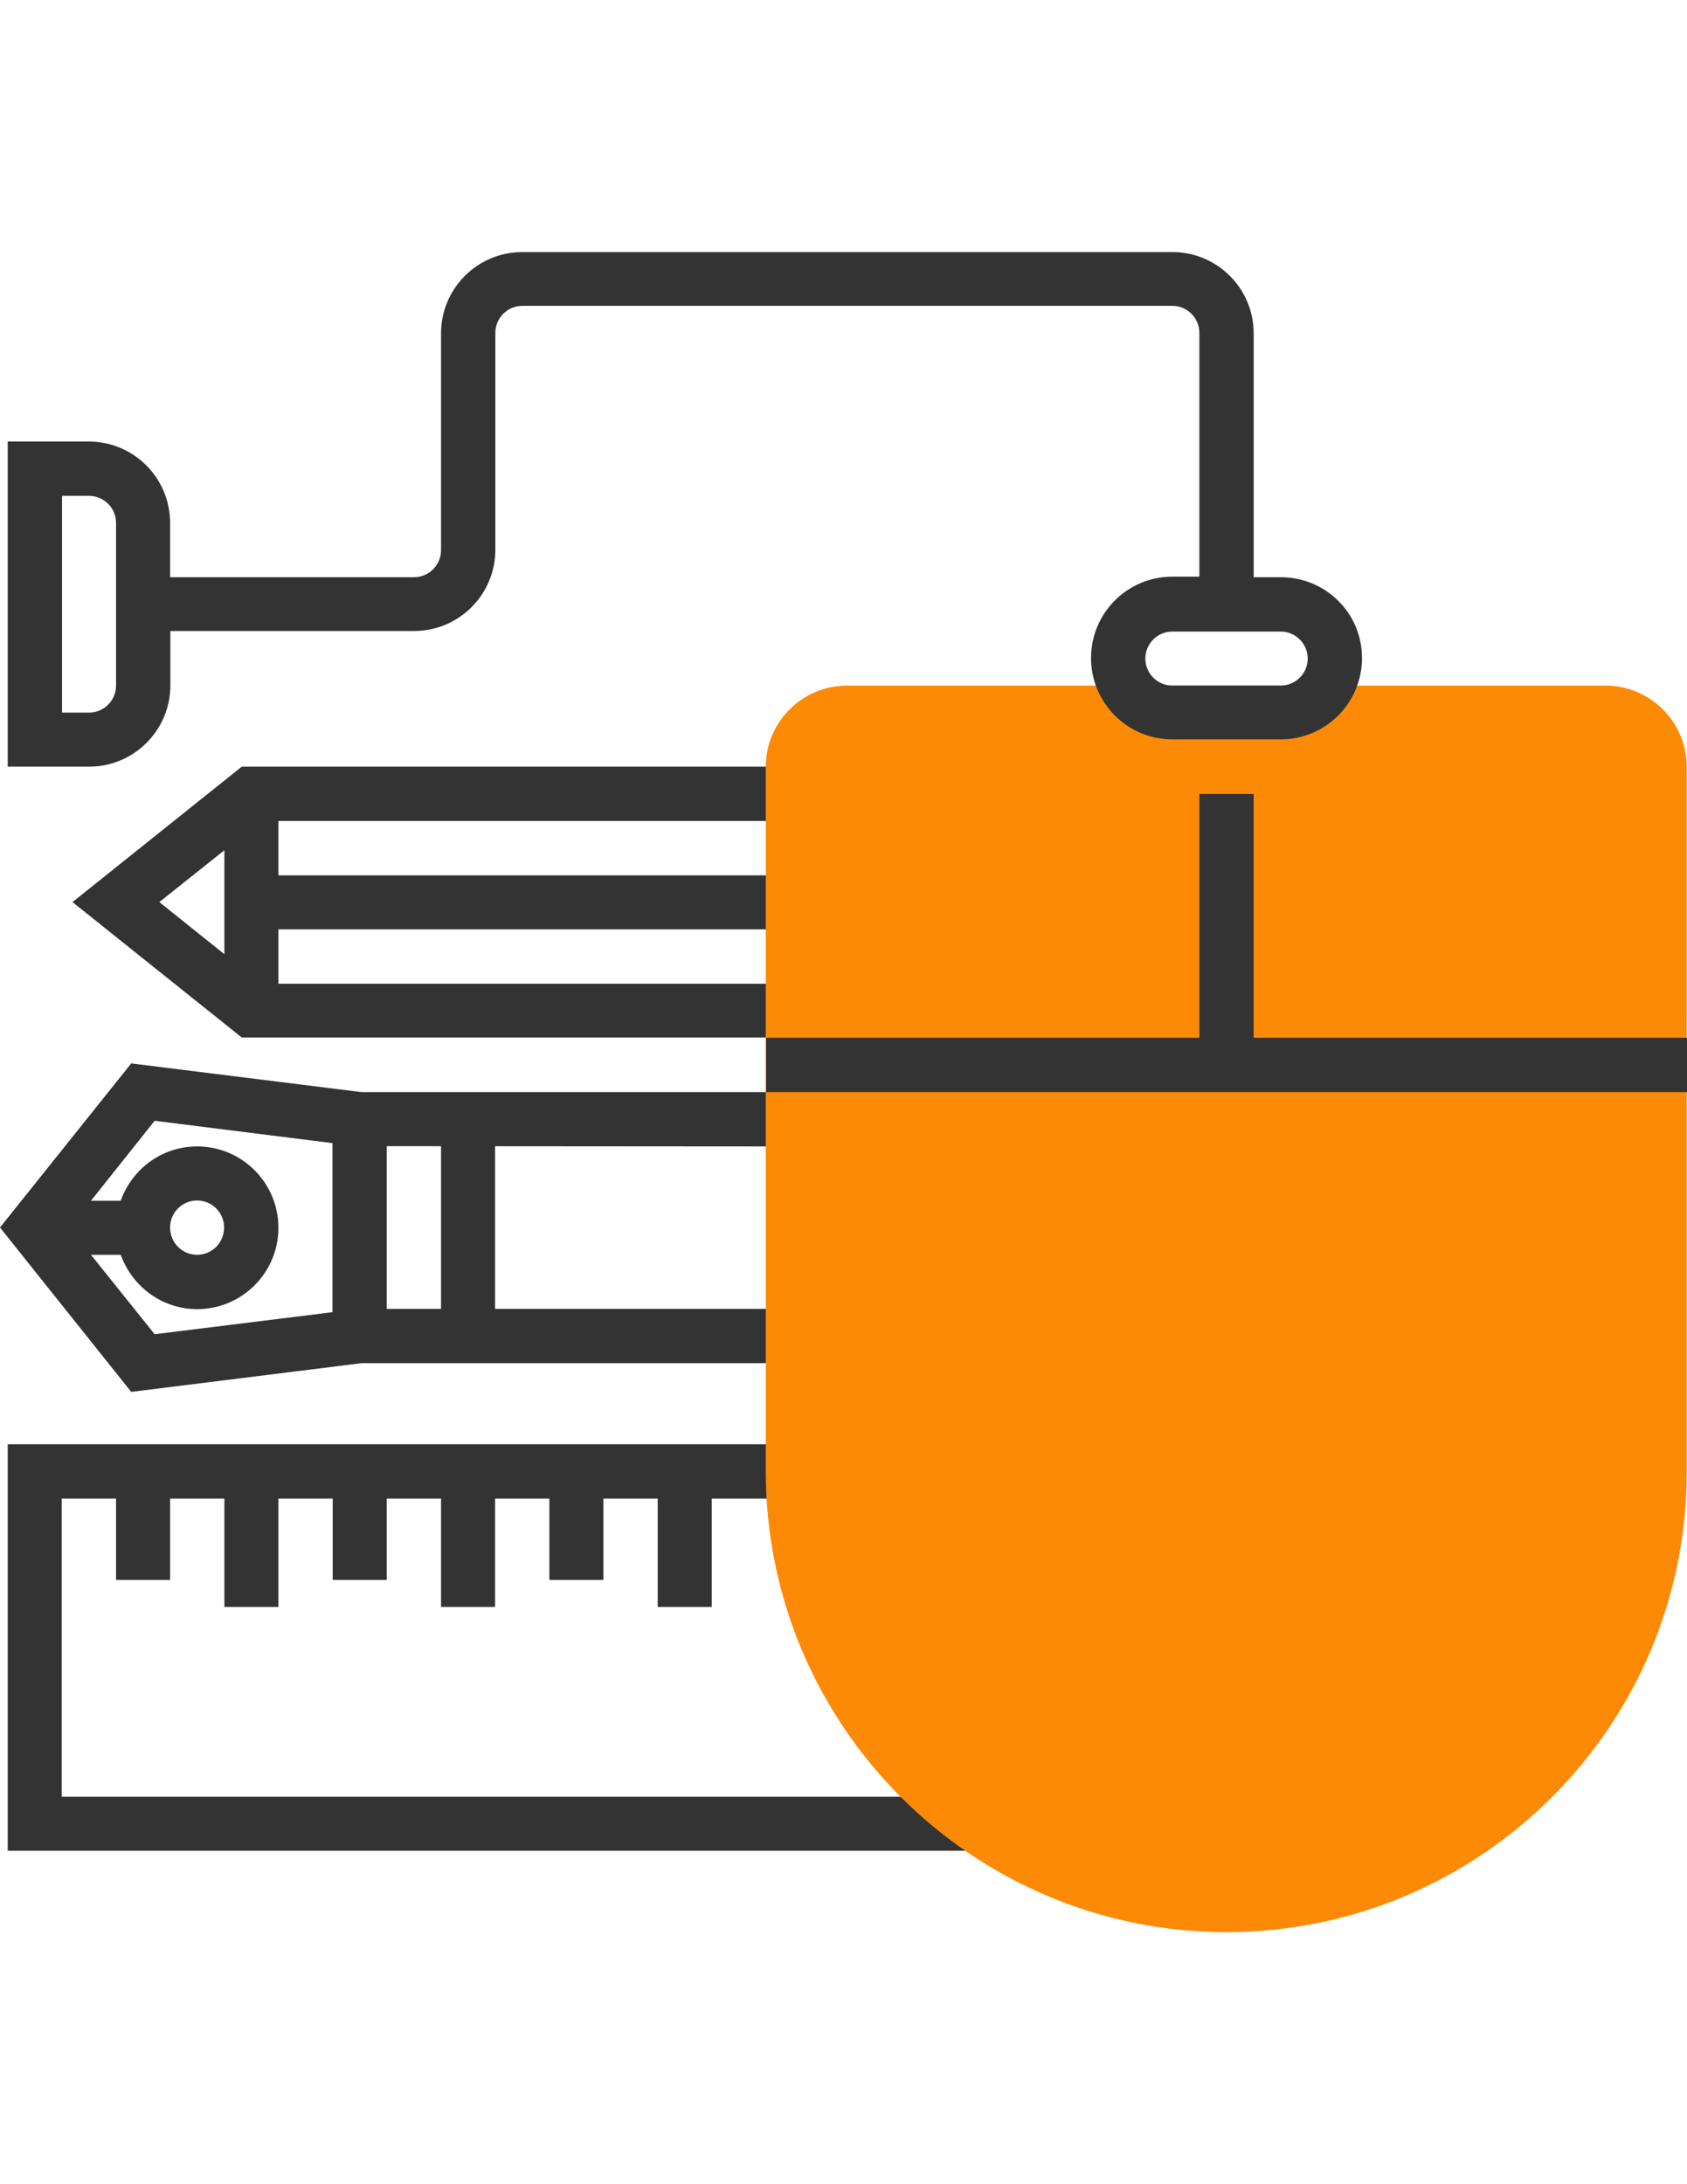<?xml version="1.0" encoding="utf-8"?>
<!-- Generator: Adobe Illustrator 18.0.0, SVG Export Plug-In . SVG Version: 6.00 Build 0)  -->
<!DOCTYPE svg PUBLIC "-//W3C//DTD SVG 1.1//EN" "http://www.w3.org/Graphics/SVG/1.1/DTD/svg11.dtd">
<svg version="1.1" id="Layer_1" xmlns="http://www.w3.org/2000/svg" xmlns:xlink="http://www.w3.org/1999/xlink" x="0px" y="0px"
	 viewBox="0 0 612 792" enable-background="new 0 0 612 792" xml:space="preserve">
<g>
	<path fill="#333333" d="M297.5,376.3v-98.3H87.7l-61.4,49.1l61.4,49.1H297.5z M101,356.7V337h176.9v19.7H101z M277.9,317.4H101
		v-19.7h176.9V317.4z M81.4,308.3v37.7l-23.6-18.9L81.4,308.3z"/>
	<path fill="#333333" d="M131.1,494.3h166.4V396H131.1l-83.5-10.4L0,445.1l47.6,59.6L131.1,494.3z M277.9,474.6h-98.3v-59H160v59
		h-19.7v-59l137.6,0.1V474.6z M56.1,406.4l64.5,8.1v61.3l-64.5,8L33,455h10.8c4.1,11.4,14.9,19.7,27.7,19.7
		c16.3,0,29.5-13.2,29.5-29.5s-13.2-29.5-29.5-29.5c-12.8,0-23.6,8.2-27.7,19.7H33L56.1,406.4z M61.7,445.1c0-5.4,4.4-9.8,9.8-9.8
		s9.8,4.4,9.8,9.8S77,455,71.5,455C66.1,455,61.7,450.6,61.7,445.1z"/>
	<polygon fill="#333333" points="22.4,651.5 22.4,543.4 42.1,543.4 42.1,572.9 61.7,572.9 61.7,543.4 81.4,543.4 81.4,582.7 
		101,582.7 101,543.4 120.7,543.4 120.7,572.9 140.3,572.9 140.3,543.4 160,543.4 160,582.7 179.6,582.7 179.6,543.4 199.3,543.4 
		199.3,572.9 218.9,572.9 218.9,543.4 238.6,543.4 238.6,582.7 258.2,582.7 258.2,543.4 287.7,543.4 287.7,523.7 2.8,523.7 
		2.8,671.1 356.5,671.1 356.5,651.5 	"/>
</g>
<path fill="#FD8A06" d="M444.9,700.6c-92.1,0-167.1-74.9-167.1-167.1V278.1c0-16.3,13.2-29.5,29.5-29.5h275.1
	c16.3,0,29.5,13.2,29.5,29.5v255.5C612,625.7,537.1,700.6,444.9,700.6z"/>
<g>
	<polygon fill="#333333" points="454.8,376.3 454.8,287.9 435.1,287.9 435.1,376.3 277.9,376.3 277.9,396 612,396 612,376.3 	"/>
	<path fill="#333333" d="M464.6,209.3h-9.8v-88.4c0-16.3-13.2-29.5-29.5-29.5H189.5c-16.3,0-29.5,13.2-29.5,29.5v78.6
		c0,5.4-4.4,9.8-9.8,9.8H61.7v-19.7c0-16.3-13.2-29.5-29.5-29.5H2.8v117.9h29.5c16.3,0,29.5-13.2,29.5-29.5v-19.7h88.4
		c16.3,0,29.5-13.2,29.5-29.5v-78.6c0-5.4,4.4-9.8,9.8-9.8h235.8c5.4,0,9.8,4.4,9.8,9.8v88.4h-9.8c-16.3,0-29.5,13.2-29.5,29.5
		s13.2,29.5,29.5,29.5h39.3c16.3,0,29.5-13.2,29.5-29.5S480.9,209.3,464.6,209.3z M42.1,248.6c0,5.4-4.4,9.8-9.8,9.8h-9.8v-78.6h9.8
		c5.4,0,9.8,4.4,9.8,9.8V248.6z M464.6,248.6h-39.3c-5.4,0-9.8-4.4-9.8-9.8c0-5.4,4.4-9.8,9.8-9.8h39.3c5.4,0,9.8,4.4,9.8,9.8
		C474.4,244.2,470,248.6,464.6,248.6z"/>
</g>
</svg>
